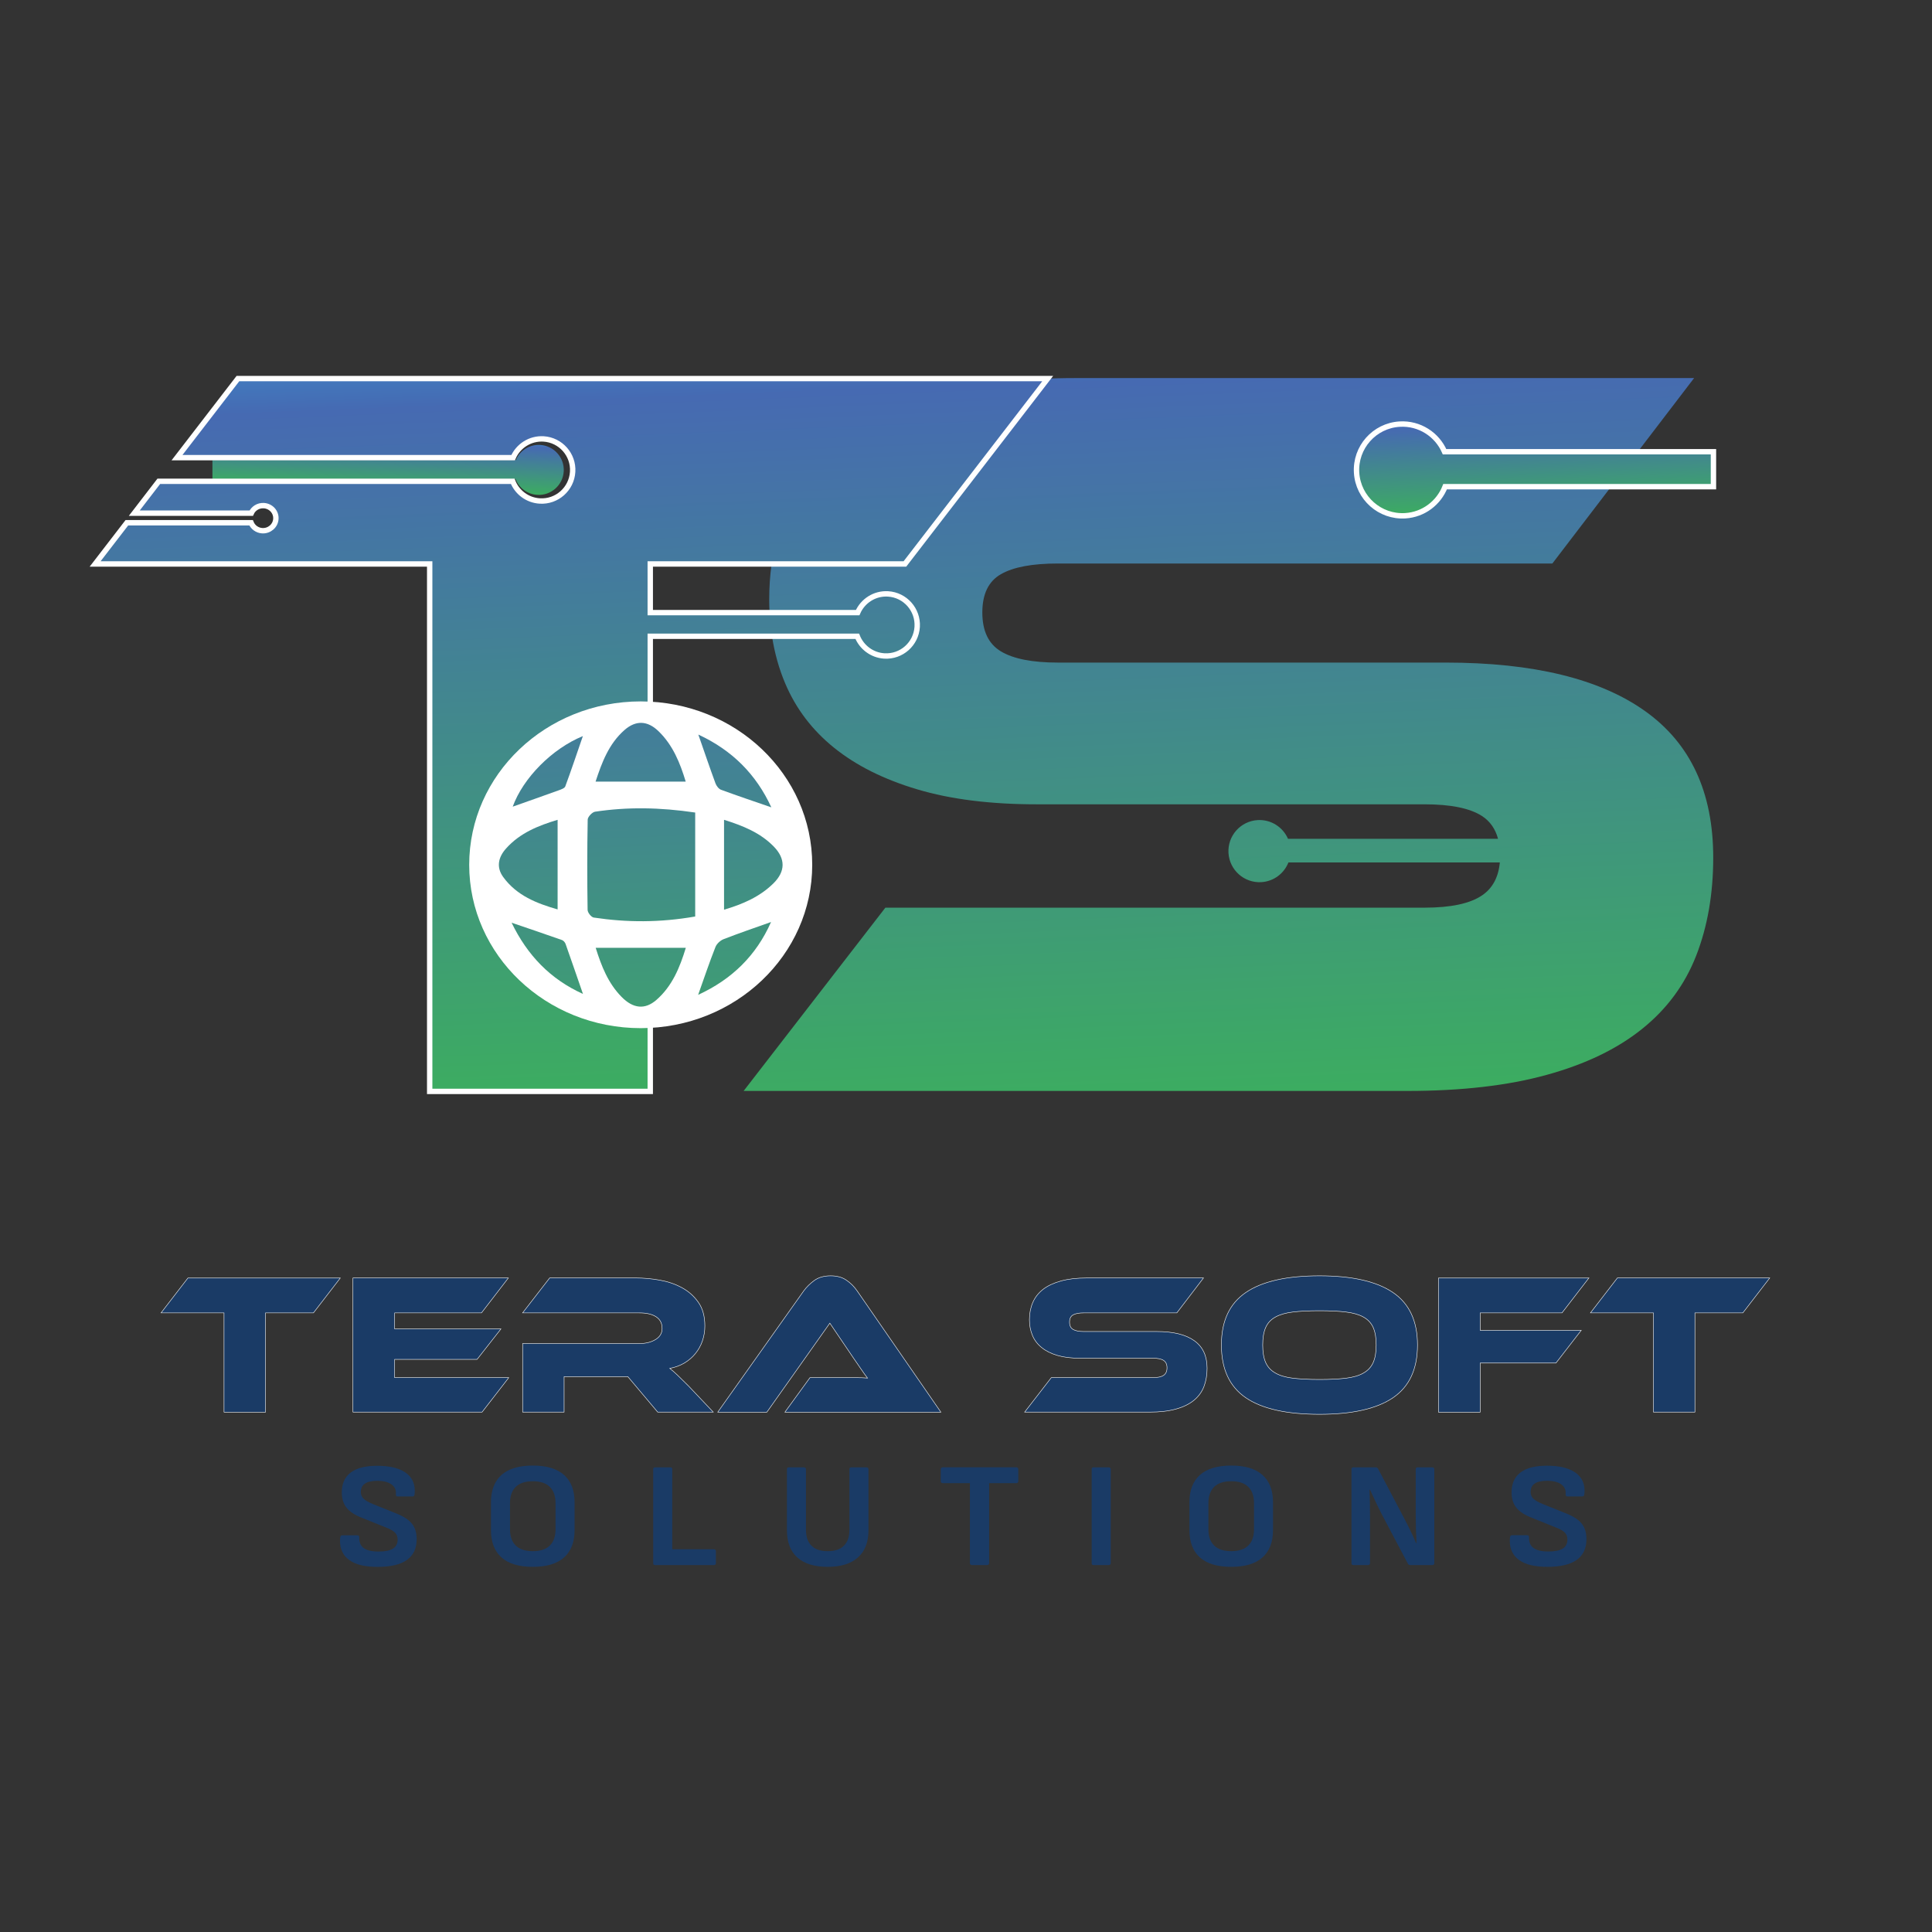 <svg width="42" height="42" viewBox="0 0 42 42" fill="none" xmlns="http://www.w3.org/2000/svg">
<rect x="0" y="0" width="42" height="42" fill="#333333" stroke="none"/>
<g id="tera logo - 1000x1000-svg 3">
<g id="Group">
<g id="Group_2">
<g id="Group_3">
<g id="Group_4">
<g id="Group_5">
<path id="Vector" d="M7.398 27.783L6.814 28.541H5.772V30.699H4.87V28.541H3.501L4.085 27.783H7.398Z" fill="#1A3B66" stroke="white" stroke-width="0.01" stroke-miterlimit="10"/>
<path id="Vector_2" d="M11.06 29.949L10.48 30.698H7.673V27.782H11.051L10.467 28.541H8.58V28.89H10.89L10.371 29.552H8.58V29.949H11.06Z" fill="#1A3B66" stroke="white" stroke-width="0.01" stroke-miterlimit="10"/>
<path id="Vector_3" d="M15.506 30.698H14.298L13.649 29.927H12.263V30.698H11.361V29.208H13.898C14.037 29.208 14.155 29.179 14.251 29.12C14.346 29.063 14.394 28.982 14.394 28.881C14.394 28.767 14.351 28.683 14.264 28.626C14.176 28.569 14.055 28.541 13.898 28.541H11.361L11.949 27.782H13.823C13.989 27.782 14.16 27.797 14.338 27.828C14.515 27.859 14.677 27.913 14.822 27.992C14.967 28.07 15.087 28.176 15.181 28.31C15.276 28.444 15.323 28.615 15.323 28.824C15.323 28.938 15.306 29.045 15.271 29.147C15.236 29.249 15.186 29.34 15.12 29.422C15.055 29.503 14.975 29.572 14.881 29.629C14.786 29.685 14.68 29.725 14.56 29.748C14.61 29.786 14.665 29.834 14.726 29.892C14.787 29.95 14.868 30.031 14.97 30.132L15.506 30.698Z" fill="#1A3B66" stroke="white" stroke-width="0.01" stroke-miterlimit="10"/>
<path id="Vector_4" d="M17.063 30.699L17.608 29.949H18.34C18.427 29.949 18.518 29.949 18.613 29.949C18.707 29.949 18.789 29.952 18.859 29.958C18.818 29.906 18.771 29.84 18.717 29.76C18.664 29.68 18.612 29.605 18.563 29.536L18.04 28.764L16.671 30.699H15.603L17.473 28.062C17.534 27.978 17.611 27.903 17.704 27.835C17.797 27.769 17.915 27.735 18.057 27.735C18.194 27.735 18.308 27.766 18.399 27.829C18.491 27.891 18.569 27.969 18.633 28.062L20.454 30.699H17.063Z" fill="#1A3B66" stroke="white" stroke-width="0.01" stroke-miterlimit="10"/>
<path id="Vector_5" d="M25.147 28.946C25.505 28.946 25.776 29.012 25.962 29.145C26.148 29.277 26.241 29.477 26.241 29.744C26.241 29.892 26.218 30.026 26.172 30.145C26.125 30.264 26.051 30.364 25.949 30.446C25.848 30.527 25.718 30.59 25.559 30.633C25.401 30.677 25.211 30.698 24.99 30.698H22.275L22.854 29.949H25.06C25.168 29.949 25.246 29.932 25.295 29.899C25.345 29.865 25.37 29.811 25.37 29.735C25.37 29.66 25.345 29.606 25.295 29.574C25.246 29.542 25.168 29.526 25.06 29.526H23.473C23.284 29.526 23.122 29.506 22.985 29.465C22.848 29.425 22.735 29.368 22.645 29.295C22.555 29.223 22.488 29.135 22.445 29.032C22.401 28.929 22.379 28.814 22.379 28.689C22.379 28.553 22.403 28.428 22.451 28.317C22.499 28.205 22.573 28.11 22.673 28.031C22.774 27.953 22.903 27.892 23.061 27.848C23.22 27.804 23.41 27.782 23.63 27.782H26.163L25.583 28.541H23.56C23.456 28.541 23.378 28.556 23.327 28.585C23.276 28.614 23.251 28.666 23.251 28.741C23.251 28.817 23.276 28.87 23.327 28.9C23.378 28.931 23.456 28.946 23.56 28.946H25.147Z" fill="#1A3B66" stroke="white" stroke-width="0.01" stroke-miterlimit="10"/>
<path id="Vector_6" d="M28.684 27.735C29.392 27.735 29.925 27.856 30.281 28.097C30.637 28.338 30.815 28.719 30.815 29.239C30.815 29.762 30.638 30.144 30.283 30.385C29.929 30.626 29.395 30.746 28.684 30.746C27.969 30.746 27.434 30.626 27.082 30.385C26.729 30.144 26.552 29.762 26.552 29.239C26.552 28.718 26.729 28.338 27.084 28.097C27.438 27.856 27.971 27.735 28.684 27.735ZM28.684 29.989C28.91 29.989 29.102 29.98 29.259 29.961C29.416 29.942 29.543 29.905 29.64 29.849C29.738 29.794 29.808 29.718 29.852 29.62C29.895 29.523 29.917 29.396 29.917 29.239C29.917 29.082 29.895 28.955 29.852 28.858C29.808 28.76 29.737 28.685 29.64 28.631C29.543 28.577 29.416 28.541 29.259 28.522C29.102 28.503 28.91 28.494 28.684 28.494C28.457 28.494 28.265 28.503 28.108 28.522C27.951 28.541 27.824 28.577 27.727 28.631C27.629 28.685 27.559 28.76 27.515 28.858C27.472 28.955 27.45 29.082 27.45 29.239C27.45 29.396 27.472 29.523 27.515 29.62C27.559 29.718 27.629 29.794 27.727 29.849C27.824 29.905 27.951 29.942 28.108 29.961C28.265 29.979 28.457 29.989 28.684 29.989Z" fill="#1A3B66" stroke="white" stroke-width="0.01" stroke-miterlimit="10"/>
<path id="Vector_7" d="M34.541 27.782L33.956 28.541H32.178V28.92H34.375L33.825 29.631H32.178V30.699H31.271V27.783H34.541V27.782Z" fill="#1A3B66" stroke="white" stroke-width="0.01" stroke-miterlimit="10"/>
<path id="Vector_8" d="M38.472 27.782L37.888 28.541H36.846V30.698H35.944V28.541H34.575L35.16 27.782H38.472Z" fill="#1A3B66" stroke="white" stroke-width="0.01" stroke-miterlimit="10"/>
</g>
<g id="Group_6">
<path id="Vector_9" d="M7.597 33.917C7.46 33.82 7.392 33.681 7.392 33.499C7.392 33.469 7.393 33.446 7.395 33.431C7.397 33.394 7.414 33.376 7.444 33.376H7.768C7.8 33.376 7.814 33.392 7.809 33.425C7.807 33.528 7.84 33.605 7.909 33.655C7.978 33.704 8.085 33.729 8.23 33.729C8.371 33.729 8.475 33.708 8.542 33.666C8.61 33.624 8.644 33.559 8.644 33.47C8.644 33.408 8.625 33.357 8.587 33.318C8.549 33.279 8.48 33.24 8.378 33.201L7.878 33C7.715 32.937 7.599 32.862 7.532 32.774C7.464 32.687 7.43 32.577 7.43 32.445C7.43 32.255 7.494 32.111 7.623 32.012C7.752 31.914 7.945 31.865 8.203 31.865C8.46 31.865 8.66 31.911 8.803 32.004C8.945 32.097 9.017 32.232 9.017 32.409C9.017 32.438 9.016 32.459 9.014 32.474C9.011 32.513 8.998 32.532 8.972 32.532H8.644C8.63 32.532 8.62 32.528 8.613 32.519C8.607 32.511 8.604 32.495 8.607 32.474C8.613 32.388 8.581 32.319 8.508 32.268C8.436 32.217 8.333 32.192 8.2 32.192C7.963 32.192 7.844 32.273 7.844 32.435C7.844 32.494 7.864 32.542 7.905 32.581C7.945 32.62 8.016 32.66 8.117 32.701L8.61 32.899C8.773 32.964 8.889 33.039 8.956 33.125C9.024 33.21 9.058 33.322 9.058 33.46C9.058 33.862 8.775 34.063 8.21 34.063C7.938 34.063 7.734 34.015 7.597 33.917Z" fill="#1A3B66"/>
<path id="Vector_10" d="M10.902 33.858C10.75 33.721 10.673 33.524 10.673 33.264V32.658C10.673 32.398 10.75 32.2 10.902 32.064C11.055 31.928 11.283 31.86 11.584 31.86C11.883 31.86 12.108 31.928 12.262 32.064C12.415 32.2 12.491 32.398 12.491 32.658V33.264C12.491 33.524 12.415 33.721 12.262 33.858C12.109 33.994 11.883 34.062 11.584 34.062C11.283 34.062 11.055 33.994 10.902 33.858ZM11.951 33.6C12.035 33.519 12.077 33.4 12.077 33.245V32.677C12.077 32.522 12.035 32.404 11.951 32.322C11.867 32.241 11.745 32.201 11.584 32.201C11.42 32.201 11.297 32.241 11.213 32.322C11.129 32.404 11.087 32.522 11.087 32.677V33.245C11.087 33.401 11.129 33.519 11.213 33.6C11.297 33.681 11.42 33.721 11.584 33.721C11.745 33.721 11.867 33.681 11.951 33.6Z" fill="#1A3B66"/>
<path id="Vector_11" d="M14.2 33.984V31.938C14.2 31.912 14.213 31.899 14.238 31.899H14.576C14.602 31.899 14.614 31.912 14.614 31.938V33.679H15.521C15.533 33.679 15.543 33.683 15.551 33.691C15.559 33.698 15.563 33.707 15.563 33.718V33.984C15.563 33.995 15.559 34.004 15.551 34.012C15.543 34.02 15.533 34.023 15.521 34.023H14.238C14.213 34.023 14.2 34.01 14.2 33.984Z" fill="#1A3B66"/>
<path id="Vector_12" d="M17.334 33.859C17.183 33.724 17.107 33.525 17.107 33.261V31.938C17.107 31.912 17.119 31.899 17.145 31.899H17.479C17.491 31.899 17.501 31.903 17.509 31.91C17.517 31.918 17.521 31.927 17.521 31.938V33.254C17.521 33.406 17.56 33.522 17.64 33.601C17.719 33.682 17.837 33.721 17.993 33.721C18.15 33.721 18.268 33.682 18.347 33.601C18.426 33.522 18.466 33.406 18.466 33.254V31.938C18.466 31.912 18.479 31.899 18.504 31.899H18.838C18.85 31.899 18.86 31.903 18.868 31.91C18.876 31.918 18.88 31.927 18.88 31.938V33.267C18.88 33.525 18.804 33.721 18.651 33.858C18.498 33.994 18.279 34.062 17.994 34.062C17.706 34.062 17.486 33.995 17.334 33.859Z" fill="#1A3B66"/>
<path id="Vector_13" d="M21.097 34.011C21.089 34.004 21.085 33.994 21.085 33.983V32.242H20.492C20.481 32.242 20.471 32.238 20.463 32.231C20.455 32.223 20.451 32.214 20.451 32.203V31.937C20.451 31.926 20.454 31.918 20.463 31.91C20.471 31.902 20.48 31.898 20.492 31.898H22.096C22.107 31.898 22.117 31.902 22.125 31.91C22.133 31.917 22.137 31.926 22.137 31.937V32.203C22.137 32.214 22.133 32.223 22.125 32.231C22.117 32.238 22.107 32.242 22.096 32.242H21.503V33.983C21.503 33.994 21.498 34.004 21.49 34.011C21.482 34.019 21.473 34.023 21.461 34.023H21.126C21.115 34.023 21.106 34.019 21.097 34.011Z" fill="#1A3B66"/>
<path id="Vector_14" d="M23.732 33.984V31.938C23.732 31.912 23.744 31.899 23.77 31.899H24.104C24.116 31.899 24.125 31.903 24.134 31.91C24.142 31.918 24.146 31.927 24.146 31.938V33.984C24.146 33.995 24.142 34.004 24.134 34.012C24.126 34.019 24.116 34.023 24.104 34.023H23.77C23.744 34.023 23.732 34.01 23.732 33.984Z" fill="#1A3B66"/>
<path id="Vector_15" d="M26.086 33.858C25.933 33.721 25.857 33.524 25.857 33.264V32.658C25.857 32.398 25.933 32.2 26.086 32.064C26.239 31.928 26.466 31.86 26.767 31.86C27.066 31.86 27.292 31.928 27.445 32.064C27.598 32.2 27.674 32.398 27.674 32.658V33.264C27.674 33.524 27.598 33.721 27.445 33.858C27.292 33.994 27.066 34.062 26.767 34.062C26.466 34.062 26.239 33.994 26.086 33.858ZM27.135 33.6C27.219 33.519 27.261 33.4 27.261 33.245V32.677C27.261 32.522 27.219 32.404 27.135 32.322C27.051 32.241 26.929 32.201 26.767 32.201C26.604 32.201 26.48 32.241 26.396 32.322C26.312 32.404 26.27 32.522 26.27 32.677V33.245C26.27 33.401 26.312 33.519 26.396 33.6C26.48 33.681 26.604 33.721 26.767 33.721C26.928 33.721 27.051 33.681 27.135 33.6Z" fill="#1A3B66"/>
<path id="Vector_16" d="M29.38 33.984V31.938C29.38 31.912 29.393 31.899 29.418 31.899H29.908C29.928 31.899 29.945 31.908 29.956 31.925L30.511 32.979C30.638 33.219 30.728 33.408 30.784 33.546H30.794C30.783 33.356 30.777 33.162 30.777 32.962V31.938C30.777 31.912 30.79 31.899 30.815 31.899H31.139C31.151 31.899 31.16 31.903 31.169 31.91C31.177 31.918 31.181 31.927 31.181 31.938V33.984C31.181 33.995 31.177 34.004 31.169 34.012C31.161 34.019 31.151 34.023 31.139 34.023H30.656C30.636 34.023 30.619 34.014 30.608 33.997L30.07 32.979C29.996 32.841 29.901 32.643 29.783 32.386H29.773C29.78 32.587 29.783 32.793 29.783 33.005V33.984C29.783 33.995 29.779 34.004 29.771 34.012C29.763 34.019 29.754 34.023 29.742 34.023H29.418C29.393 34.023 29.38 34.01 29.38 33.984Z" fill="#1A3B66"/>
<path id="Vector_17" d="M33.027 33.916C32.89 33.818 32.822 33.679 32.822 33.498C32.822 33.467 32.823 33.445 32.825 33.429C32.827 33.392 32.843 33.374 32.873 33.374H33.197C33.23 33.374 33.243 33.391 33.239 33.423C33.237 33.527 33.27 33.604 33.339 33.653C33.408 33.703 33.515 33.728 33.66 33.728C33.8 33.728 33.904 33.707 33.972 33.665C34.04 33.623 34.074 33.558 34.074 33.469C34.074 33.406 34.055 33.355 34.017 33.316C33.979 33.277 33.909 33.239 33.808 33.2L33.308 32.998C33.145 32.936 33.029 32.861 32.962 32.773C32.893 32.686 32.86 32.576 32.86 32.444C32.86 32.254 32.924 32.109 33.053 32.011C33.182 31.912 33.375 31.863 33.633 31.863C33.89 31.863 34.09 31.91 34.233 32.003C34.375 32.096 34.447 32.231 34.447 32.408C34.447 32.436 34.445 32.458 34.443 32.473C34.441 32.512 34.427 32.531 34.402 32.531H34.074C34.06 32.531 34.05 32.527 34.043 32.518C34.036 32.509 34.034 32.494 34.036 32.473C34.043 32.386 34.01 32.318 33.938 32.267C33.866 32.216 33.762 32.191 33.629 32.191C33.392 32.191 33.274 32.272 33.274 32.434C33.274 32.492 33.294 32.541 33.334 32.58C33.375 32.619 33.445 32.659 33.547 32.7L34.04 32.898C34.203 32.962 34.319 33.038 34.386 33.123C34.454 33.209 34.488 33.321 34.488 33.459C34.488 33.861 34.205 34.062 33.639 34.062C33.368 34.062 33.164 34.013 33.027 33.916Z" fill="#1A3B66"/>
</g>
</g>
<g id="Group_7">
<g id="Group_8">
<path id="Vector_18" d="M4.618 10H11.214C11.302 9.796 11.51 9.658 11.745 9.673C12.044 9.691 12.273 9.949 12.255 10.248C12.237 10.547 11.979 10.776 11.68 10.758C11.461 10.745 11.282 10.605 11.207 10.414H4.618V10Z" fill="url(#paint0_linear_1_3100)"/>
<path id="Vector_19" d="M35.762 15.458C34.774 14.755 33.33 14.404 31.431 14.404H22.999C22.443 14.404 22.03 14.323 21.76 14.161C21.489 13.999 21.355 13.717 21.355 13.315C21.355 12.914 21.489 12.636 21.76 12.482C22.03 12.327 22.443 12.25 22.999 12.25H33.747L36.828 8.219H23.37C23.098 8.219 22.837 8.226 22.583 8.239H5.223L3.899 9.958H11.206C11.316 9.704 11.575 9.534 11.866 9.551C12.239 9.574 12.522 9.894 12.5 10.267C12.477 10.639 12.157 10.922 11.784 10.9C11.513 10.883 11.29 10.709 11.197 10.472H3.503L2.969 11.165H5.512C5.558 11.062 5.665 10.993 5.786 11.001C5.94 11.01 6.058 11.139 6.048 11.29C6.039 11.44 5.906 11.555 5.752 11.546C5.64 11.539 5.547 11.469 5.509 11.373H2.809L2.118 12.269H9.392V23.735H14.186V13.841H16.784C16.84 14.198 16.934 14.537 17.069 14.855C17.301 15.404 17.655 15.871 18.134 16.257C18.613 16.643 19.215 16.944 19.941 17.16C20.667 17.377 21.532 17.485 22.535 17.485H30.967C31.538 17.485 31.955 17.57 32.218 17.74C32.392 17.853 32.508 18.019 32.566 18.235H28C27.89 17.981 27.631 17.811 27.34 17.828C26.967 17.851 26.684 18.171 26.706 18.543C26.729 18.916 27.049 19.2 27.422 19.177C27.693 19.16 27.916 18.986 28.009 18.749H32.605C32.575 19.072 32.446 19.311 32.218 19.465C31.956 19.643 31.539 19.732 30.967 19.732H19.247L16.166 23.716H30.597C31.77 23.716 32.778 23.6 33.619 23.368C34.461 23.137 35.152 22.805 35.692 22.372C36.233 21.94 36.627 21.407 36.874 20.774C37.121 20.141 37.244 19.43 37.244 18.643C37.244 17.222 36.75 16.161 35.762 15.458ZM16.73 13.327H14.187V12.269H16.773C16.739 12.516 16.722 12.773 16.722 13.037C16.722 13.135 16.725 13.231 16.73 13.327Z" fill="url(#paint1_linear_1_3100)"/>
<path id="Vector_20" d="M19.305 12.911C19.013 12.894 18.755 13.064 18.645 13.318H14.136V12.26H19.672L22.776 8.23H5.172L3.848 9.949H11.155C11.265 9.695 11.524 9.525 11.816 9.542C12.188 9.565 12.472 9.885 12.449 10.258C12.426 10.63 12.106 10.914 11.734 10.891C11.463 10.875 11.239 10.7 11.146 10.463H3.452L2.919 11.156H5.462C5.507 11.054 5.614 10.985 5.735 10.992C5.889 11.001 6.007 11.13 5.997 11.281C5.988 11.431 5.855 11.546 5.701 11.537C5.589 11.53 5.497 11.46 5.458 11.364H2.758L2.068 12.26H9.341V23.726H14.136V13.832H18.636C18.73 14.069 18.953 14.243 19.224 14.26C19.596 14.283 19.916 13.999 19.939 13.627C19.961 13.254 19.678 12.934 19.305 12.911Z" fill="url(#paint2_linear_1_3100)" stroke="white" stroke-width="0.117" stroke-miterlimit="10"/>
<path id="Vector_21" d="M13.929 22.351C15.988 22.351 17.657 20.761 17.657 18.8C17.657 16.838 15.988 15.248 13.929 15.248C11.87 15.248 10.2 16.838 10.2 18.8C10.2 20.761 11.87 22.351 13.929 22.351Z" fill="white"/>
<g id="Group_9">
<g id="Group_10">
<path id="Vector_22" d="M15.113 17.664C14.342 17.55 13.638 17.54 12.935 17.646C12.873 17.656 12.777 17.758 12.776 17.818C12.764 18.472 12.764 19.127 12.774 19.78C12.774 19.839 12.854 19.939 12.908 19.947C13.626 20.055 14.345 20.058 15.113 19.924C15.113 19.171 15.113 18.428 15.113 17.664Z" fill="url(#paint3_linear_1_3100)"/>
<path id="Vector_23" d="M13.512 21.671C13.764 21.928 14.021 21.954 14.269 21.738C14.615 21.437 14.779 21.03 14.909 20.605C14.249 20.605 13.615 20.605 12.95 20.605C13.075 21.005 13.222 21.377 13.512 21.671Z" fill="url(#paint4_linear_1_3100)"/>
<path id="Vector_24" d="M14.315 15.895C14.076 15.664 13.823 15.653 13.575 15.871C13.234 16.171 13.084 16.576 12.947 16.992C13.611 16.992 14.247 16.992 14.907 16.992C14.784 16.584 14.627 16.197 14.315 15.895Z" fill="url(#paint5_linear_1_3100)"/>
<path id="Vector_25" d="M10.94 19.067C11.236 19.473 11.672 19.64 12.122 19.77C12.122 19.107 12.122 18.472 12.122 17.822C11.704 17.948 11.303 18.107 11.001 18.446C10.833 18.634 10.783 18.851 10.94 19.067Z" fill="url(#paint6_linear_1_3100)"/>
<path id="Vector_26" d="M15.74 17.822C15.74 18.489 15.74 19.121 15.74 19.776C16.143 19.657 16.518 19.497 16.816 19.201C17.077 18.942 17.078 18.667 16.822 18.404C16.527 18.101 16.148 17.95 15.74 17.822Z" fill="url(#paint7_linear_1_3100)"/>
<path id="Vector_27" d="M15.675 17.169C16.032 17.3 16.392 17.421 16.768 17.551C16.436 16.828 15.913 16.308 15.181 15.969C15.311 16.341 15.428 16.687 15.554 17.029C15.574 17.084 15.624 17.15 15.675 17.169Z" fill="url(#paint8_linear_1_3100)"/>
<path id="Vector_28" d="M16.762 20.044C16.404 20.171 16.064 20.287 15.73 20.417C15.658 20.445 15.58 20.518 15.553 20.588C15.421 20.922 15.307 21.262 15.177 21.627C15.911 21.29 16.439 20.773 16.762 20.044Z" fill="url(#paint9_linear_1_3100)"/>
<path id="Vector_29" d="M12.289 17.095C12.422 16.735 12.544 16.37 12.671 16.002C12.002 16.276 11.373 16.911 11.146 17.536C11.485 17.416 11.817 17.3 12.148 17.18C12.2 17.161 12.274 17.136 12.289 17.095Z" fill="url(#paint10_linear_1_3100)"/>
<path id="Vector_30" d="M12.673 21.607C12.545 21.238 12.422 20.878 12.295 20.52C12.283 20.485 12.248 20.446 12.215 20.435C11.859 20.309 11.5 20.188 11.122 20.059C11.464 20.767 11.965 21.288 12.673 21.607Z" fill="url(#paint11_linear_1_3100)"/>
</g>
</g>
<path id="Vector_31" d="M37.249 9.82H31.403C31.241 9.446 30.858 9.194 30.427 9.22C29.877 9.253 29.458 9.726 29.491 10.276C29.525 10.826 29.998 11.245 30.548 11.212C30.948 11.188 31.278 10.93 31.415 10.58H37.249V9.82Z" fill="url(#paint12_linear_1_3100)" stroke="white" stroke-width="0.117" stroke-miterlimit="10"/>
</g>
</g>
</g>
</g>
</g>
</g>
<defs>
<linearGradient id="paint0_linear_1_3100" x1="8.478" y1="9.086" x2="8.411" y2="10.757" gradientUnits="userSpaceOnUse">
<stop stop-color="#1AC4F4"/>
<stop offset="0.047" stop-color="#21BFF1"/>
<stop offset="0.096" stop-color="#28B7EB"/>
<stop offset="0.146" stop-color="#2FABE2"/>
<stop offset="0.198" stop-color="#3899D5"/>
<stop offset="0.25" stop-color="#4084C5"/>
<stop offset="0.302" stop-color="#456BB3"/>
<stop offset="0.305" stop-color="#466AB2"/>
<stop offset="1" stop-color="#3BB556"/>
</linearGradient>
<linearGradient id="paint1_linear_1_3100" x1="19.096" y1="0.76" x2="20.11" y2="26.118" gradientUnits="userSpaceOnUse">
<stop stop-color="#1AC4F4"/>
<stop offset="0.047" stop-color="#21BFF1"/>
<stop offset="0.096" stop-color="#28B7EB"/>
<stop offset="0.146" stop-color="#2FABE2"/>
<stop offset="0.198" stop-color="#3899D5"/>
<stop offset="0.25" stop-color="#4084C5"/>
<stop offset="0.302" stop-color="#456BB3"/>
<stop offset="0.305" stop-color="#466AB2"/>
<stop offset="1" stop-color="#3BB556"/>
</linearGradient>
<linearGradient id="paint2_linear_1_3100" x1="12.064" y1="1.303" x2="13.039" y2="25.662" gradientUnits="userSpaceOnUse">
<stop stop-color="#1AC4F4"/>
<stop offset="0.047" stop-color="#21BFF1"/>
<stop offset="0.096" stop-color="#28B7EB"/>
<stop offset="0.146" stop-color="#2FABE2"/>
<stop offset="0.198" stop-color="#3899D5"/>
<stop offset="0.25" stop-color="#4084C5"/>
<stop offset="0.302" stop-color="#456BB3"/>
<stop offset="0.305" stop-color="#466AB2"/>
<stop offset="1" stop-color="#3BB556"/>
</linearGradient>
<linearGradient id="paint3_linear_1_3100" x1="13.419" y1="5.632" x2="14.262" y2="26.688" gradientUnits="userSpaceOnUse">
<stop stop-color="#1AC4F4"/>
<stop offset="0.047" stop-color="#21BFF1"/>
<stop offset="0.096" stop-color="#28B7EB"/>
<stop offset="0.146" stop-color="#2FABE2"/>
<stop offset="0.198" stop-color="#3899D5"/>
<stop offset="0.25" stop-color="#4084C5"/>
<stop offset="0.302" stop-color="#456BB3"/>
<stop offset="0.305" stop-color="#466AB2"/>
<stop offset="1" stop-color="#3BB556"/>
</linearGradient>
<linearGradient id="paint4_linear_1_3100" x1="13.33" y1="5.635" x2="14.173" y2="26.692" gradientUnits="userSpaceOnUse">
<stop stop-color="#1AC4F4"/>
<stop offset="0.047" stop-color="#21BFF1"/>
<stop offset="0.096" stop-color="#28B7EB"/>
<stop offset="0.146" stop-color="#2FABE2"/>
<stop offset="0.198" stop-color="#3899D5"/>
<stop offset="0.25" stop-color="#4084C5"/>
<stop offset="0.302" stop-color="#456BB3"/>
<stop offset="0.305" stop-color="#466AB2"/>
<stop offset="1" stop-color="#3BB556"/>
</linearGradient>
<linearGradient id="paint5_linear_1_3100" x1="13.473" y1="5.63" x2="14.315" y2="26.686" gradientUnits="userSpaceOnUse">
<stop stop-color="#1AC4F4"/>
<stop offset="0.047" stop-color="#21BFF1"/>
<stop offset="0.096" stop-color="#28B7EB"/>
<stop offset="0.146" stop-color="#2FABE2"/>
<stop offset="0.198" stop-color="#3899D5"/>
<stop offset="0.25" stop-color="#4084C5"/>
<stop offset="0.302" stop-color="#456BB3"/>
<stop offset="0.305" stop-color="#466AB2"/>
<stop offset="1" stop-color="#3BB556"/>
</linearGradient>
<linearGradient id="paint6_linear_1_3100" x1="10.98" y1="5.729" x2="11.822" y2="26.786" gradientUnits="userSpaceOnUse">
<stop stop-color="#1AC4F4"/>
<stop offset="0.047" stop-color="#21BFF1"/>
<stop offset="0.096" stop-color="#28B7EB"/>
<stop offset="0.146" stop-color="#2FABE2"/>
<stop offset="0.198" stop-color="#3899D5"/>
<stop offset="0.25" stop-color="#4084C5"/>
<stop offset="0.302" stop-color="#456BB3"/>
<stop offset="0.305" stop-color="#466AB2"/>
<stop offset="1" stop-color="#3BB556"/>
</linearGradient>
<linearGradient id="paint7_linear_1_3100" x1="15.826" y1="5.536" x2="16.669" y2="26.592" gradientUnits="userSpaceOnUse">
<stop stop-color="#1AC4F4"/>
<stop offset="0.047" stop-color="#21BFF1"/>
<stop offset="0.096" stop-color="#28B7EB"/>
<stop offset="0.146" stop-color="#2FABE2"/>
<stop offset="0.198" stop-color="#3899D5"/>
<stop offset="0.25" stop-color="#4084C5"/>
<stop offset="0.302" stop-color="#456BB3"/>
<stop offset="0.305" stop-color="#466AB2"/>
<stop offset="1" stop-color="#3BB556"/>
</linearGradient>
<linearGradient id="paint8_linear_1_3100" x1="15.526" y1="5.548" x2="16.368" y2="26.604" gradientUnits="userSpaceOnUse">
<stop stop-color="#1AC4F4"/>
<stop offset="0.047" stop-color="#21BFF1"/>
<stop offset="0.096" stop-color="#28B7EB"/>
<stop offset="0.146" stop-color="#2FABE2"/>
<stop offset="0.198" stop-color="#3899D5"/>
<stop offset="0.25" stop-color="#4084C5"/>
<stop offset="0.302" stop-color="#456BB3"/>
<stop offset="0.305" stop-color="#466AB2"/>
<stop offset="1" stop-color="#3BB556"/>
</linearGradient>
<linearGradient id="paint9_linear_1_3100" x1="15.358" y1="5.554" x2="16.2" y2="26.611" gradientUnits="userSpaceOnUse">
<stop stop-color="#1AC4F4"/>
<stop offset="0.047" stop-color="#21BFF1"/>
<stop offset="0.096" stop-color="#28B7EB"/>
<stop offset="0.146" stop-color="#2FABE2"/>
<stop offset="0.198" stop-color="#3899D5"/>
<stop offset="0.25" stop-color="#4084C5"/>
<stop offset="0.302" stop-color="#456BB3"/>
<stop offset="0.305" stop-color="#466AB2"/>
<stop offset="1" stop-color="#3BB556"/>
</linearGradient>
<linearGradient id="paint10_linear_1_3100" x1="11.466" y1="5.711" x2="12.309" y2="26.767" gradientUnits="userSpaceOnUse">
<stop stop-color="#1AC4F4"/>
<stop offset="0.047" stop-color="#21BFF1"/>
<stop offset="0.096" stop-color="#28B7EB"/>
<stop offset="0.146" stop-color="#2FABE2"/>
<stop offset="0.198" stop-color="#3899D5"/>
<stop offset="0.25" stop-color="#4084C5"/>
<stop offset="0.302" stop-color="#456BB3"/>
<stop offset="0.305" stop-color="#466AB2"/>
<stop offset="1" stop-color="#3BB556"/>
</linearGradient>
<linearGradient id="paint11_linear_1_3100" x1="11.293" y1="5.717" x2="12.135" y2="26.773" gradientUnits="userSpaceOnUse">
<stop stop-color="#1AC4F4"/>
<stop offset="0.047" stop-color="#21BFF1"/>
<stop offset="0.096" stop-color="#28B7EB"/>
<stop offset="0.146" stop-color="#2FABE2"/>
<stop offset="0.198" stop-color="#3899D5"/>
<stop offset="0.25" stop-color="#4084C5"/>
<stop offset="0.302" stop-color="#456BB3"/>
<stop offset="0.305" stop-color="#466AB2"/>
<stop offset="1" stop-color="#3BB556"/>
</linearGradient>
<linearGradient id="paint12_linear_1_3100" x1="33.299" y1="8.267" x2="33.422" y2="11.336" gradientUnits="userSpaceOnUse">
<stop stop-color="#1AC4F4"/>
<stop offset="0.047" stop-color="#21BFF1"/>
<stop offset="0.096" stop-color="#28B7EB"/>
<stop offset="0.146" stop-color="#2FABE2"/>
<stop offset="0.198" stop-color="#3899D5"/>
<stop offset="0.25" stop-color="#4084C5"/>
<stop offset="0.302" stop-color="#456BB3"/>
<stop offset="0.305" stop-color="#466AB2"/>
<stop offset="1" stop-color="#3BB556"/>
</linearGradient>
</defs>
</svg>
